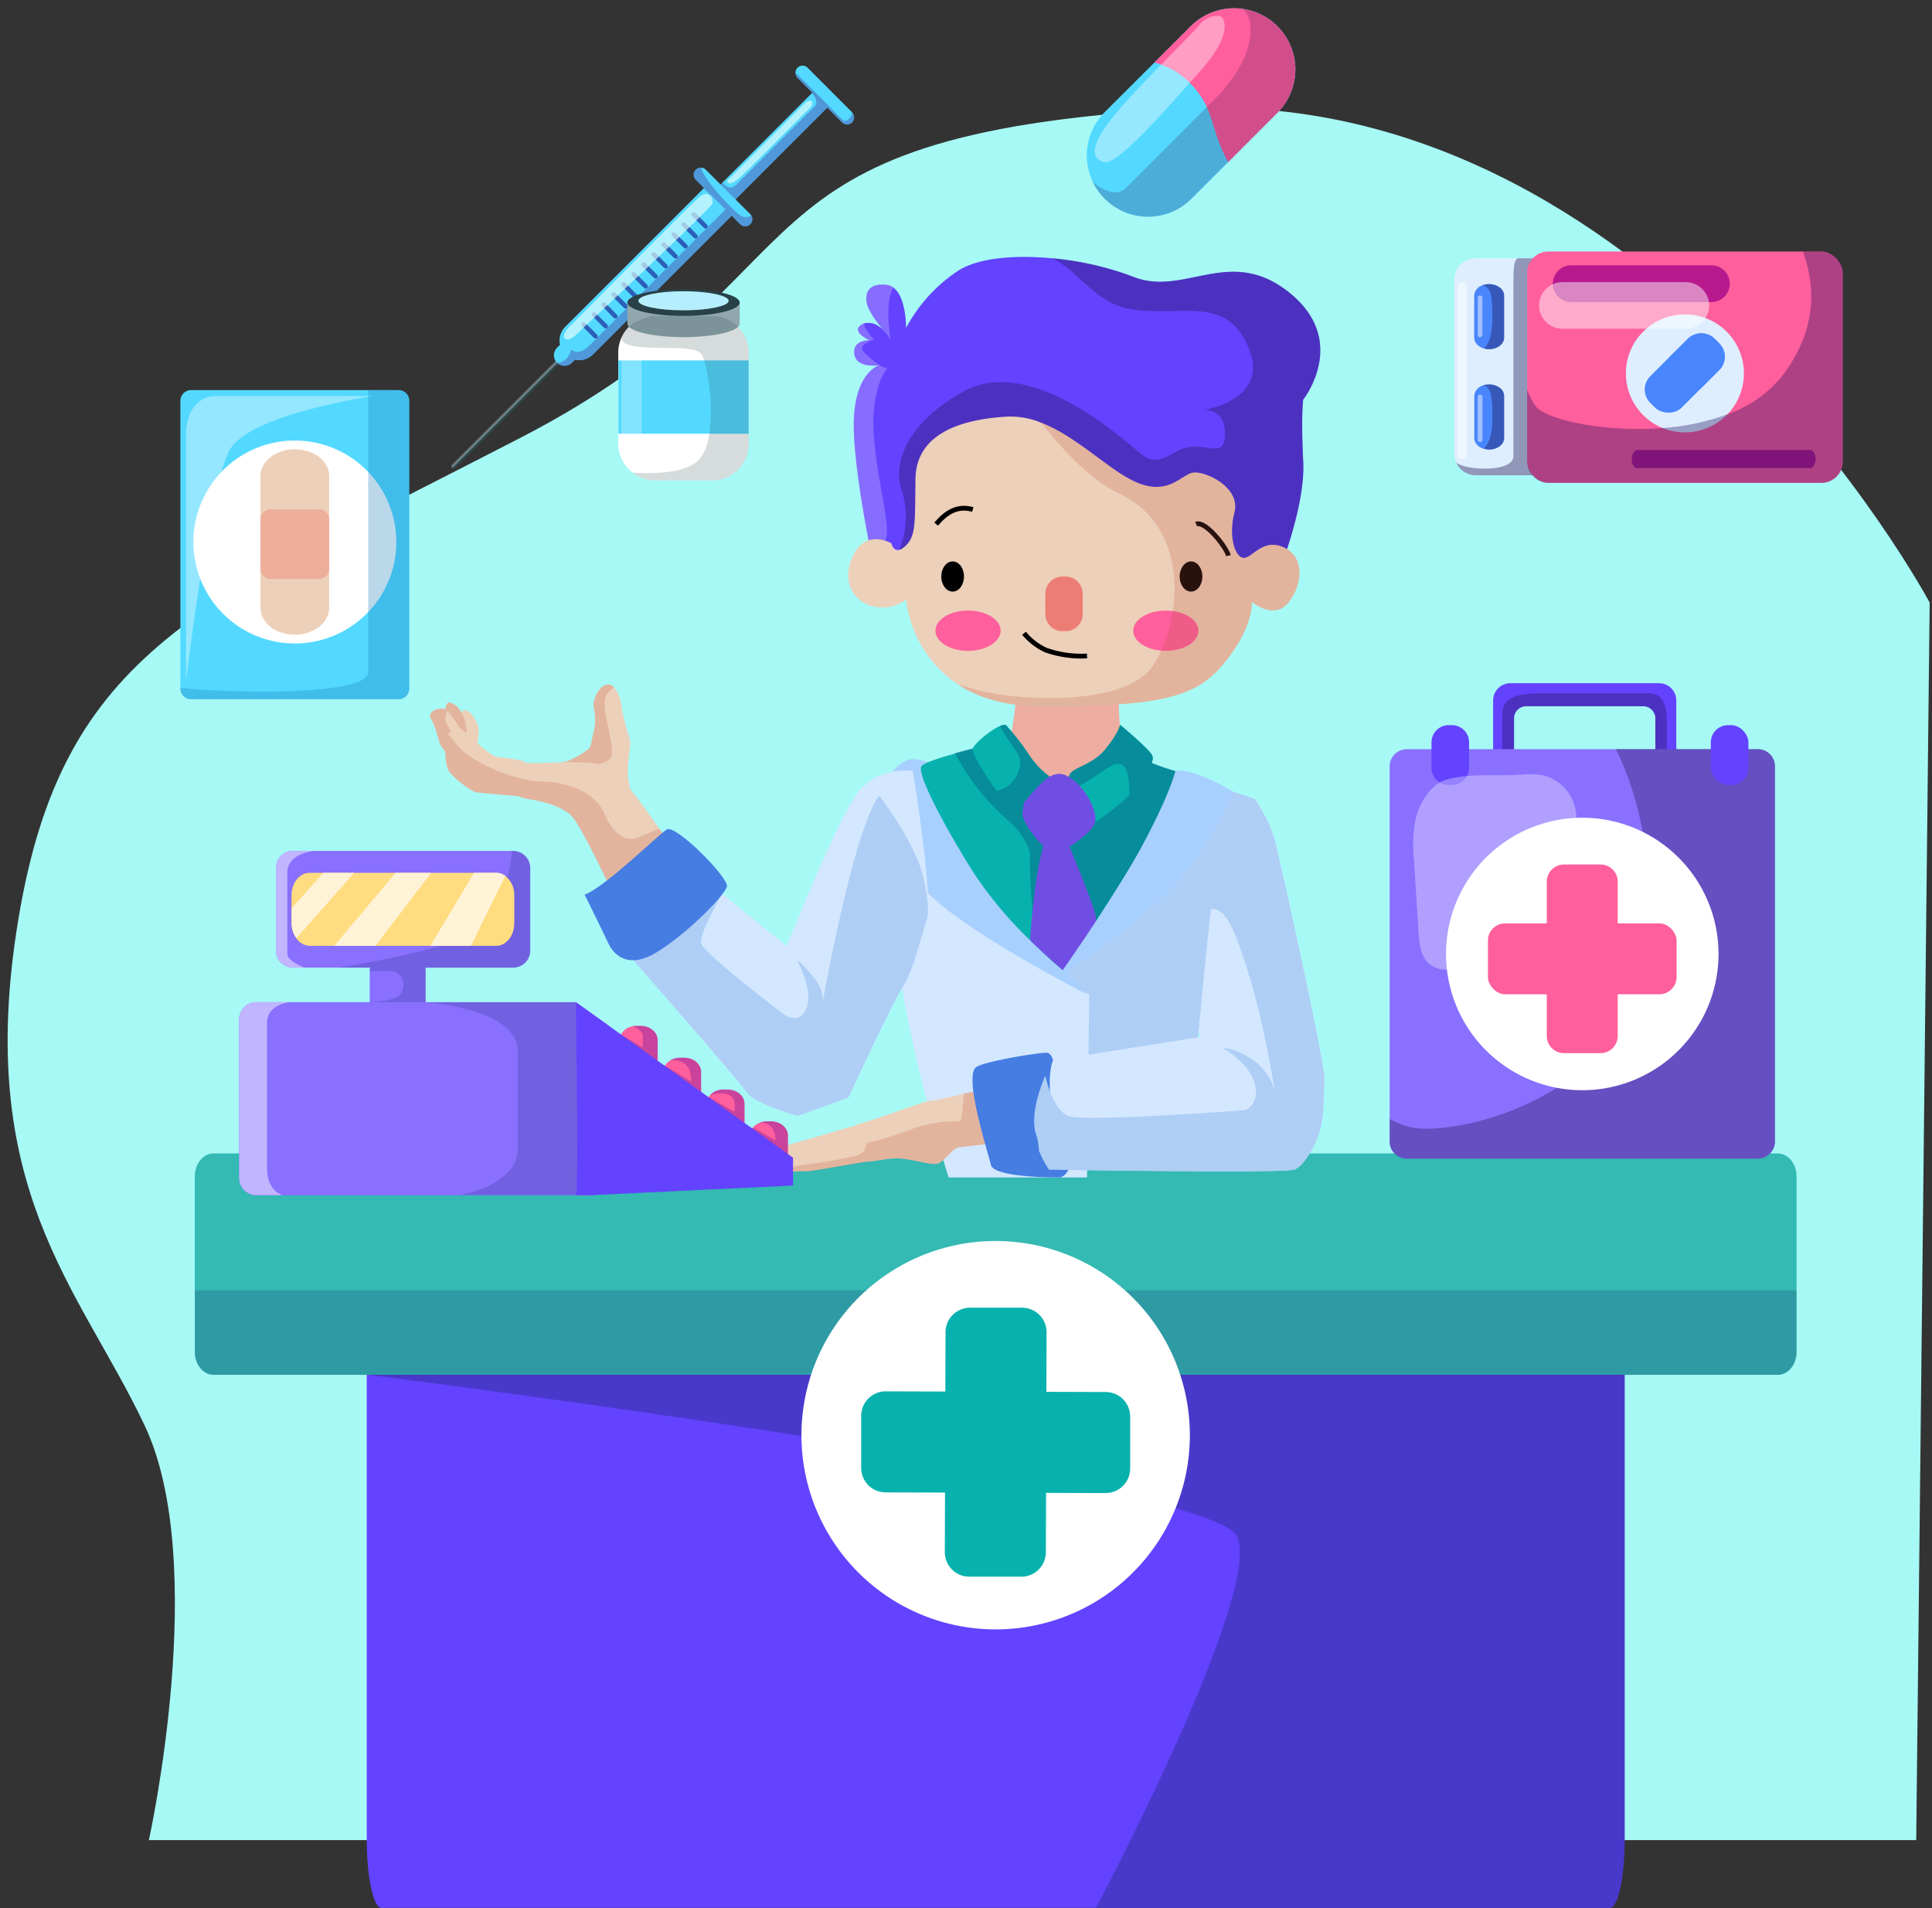 <svg id="Camada_1" data-name="Camada 1" xmlns="http://www.w3.org/2000/svg" viewBox="0 0 404 399"><rect x="0" y="0" width="404" height="399" fill="#333333" stroke="none"/><defs><style>.cls-1{fill:#a7f9f5;}.cls-2{fill:#6343ff;}.cls-3,.cls-5{fill:#18276b;}.cls-3,.cls-42{opacity:0.35;}.cls-4{fill:#34b9b3;}.cls-5{opacity:0.2;}.cls-11,.cls-37,.cls-43,.cls-47,.cls-49,.cls-6{fill:#fff;}.cls-7{fill:#07b2ae;}.cls-8{fill:#190b3d;opacity:0.32;}.cls-9{fill:#8970ff;}.cls-10{fill:#ff5f9c;}.cls-11{opacity:0.33;}.cls-12{fill:#d3e7ff;}.cls-13{fill:#aecef5;}.cls-14{fill:#a8d0ff;}.cls-15{fill:#056385;}.cls-15,.cls-43{opacity:0.47;}.cls-16{fill:#edada1;}.cls-17{fill:#714ee3;}.cls-18{fill:#edd0b9;}.cls-19{fill:#ba5443;}.cls-19,.cls-48{opacity:0.22;}.cls-20{fill:#457de3;}.cls-21{fill:#b7a8ff;}.cls-21,.cls-32{opacity:0.42;}.cls-22{fill:#ed7d74;}.cls-23{fill:none;stroke:#000;stroke-miterlimit:10;}.cls-24{fill:#353c94;opacity:0.28;}.cls-25{fill:#6a119e;opacity:0.36;}.cls-26{fill:#ffdc7f;}.cls-27{fill:#fff3d7;}.cls-28{fill:#c1b5ff;}.cls-29{fill:#6a7b80;}.cls-30,.cls-46{fill:#284047;}.cls-31{fill:#53d9ff;}.cls-32{fill:#4a42a8;}.cls-33{fill:#2c5fb8;}.cls-34{fill:#e3fffb;opacity:0.67;}.cls-35{fill:#edae9c;}.cls-36{fill:#1879ba;opacity:0.29;}.cls-37{opacity:0.38;}.cls-38{fill:#deeeff;}.cls-39{fill:#1c1452;opacity:0.4;}.cls-40{fill:#b81a8e;}.cls-41{fill:#4986fd;}.cls-42{fill:#180b57;}.cls-44{fill:#90a7ad;}.cls-45{fill:#b5efff;}.cls-46{opacity:0.19;}.cls-47{opacity:0.27;}.cls-48{fill:#34144d;}.cls-49{opacity:0.39;}</style></defs><title>Prancheta 1</title><path class="cls-1" d="M403.51,126S345.37,17.18,247.07,22.74,175.84,56.9,108.85,91.54s-95.63,44.23-105,100.63S16.51,269.1,30.23,298.05s.9,86.74.9,86.74H400.7Z"/><path class="cls-2" d="M339.73,274.76V384.62c0,7.92-1.38,14.35-3.08,14.35H79.77c-1.71,0-3.08-6.43-3.08-14.35V274.76c0-7.93,1.37-14.36,3.08-14.36H336.65C338.35,260.4,339.73,266.83,339.73,274.76Z"/><path class="cls-3" d="M339.73,275.25V384.62c0,7.92-1.38,14.35-3.08,14.35H229.16s35.11-66.14,29.5-77.74S77.18,287.52,77.18,287.52,284.78,277.5,339.73,275.25Z"/><path class="cls-4" d="M375.68,246v36.69c0,2.65-1.75,4.8-3.92,4.8H44.66c-2.17,0-3.92-2.15-3.92-4.8V246c0-2.66,1.75-4.8,3.92-4.8h327.1C373.93,241.23,375.68,243.37,375.68,246Z"/><path class="cls-5" d="M375.68,269.83v12.89c0,2.65-1.75,4.8-3.92,4.8H44.66c-2.17,0-3.92-2.15-3.92-4.8V269.83Z"/><path class="cls-6" d="M248.81,300.11a40.61,40.61,0,1,1-40.6-40.6A40.61,40.61,0,0,1,248.81,300.11Z"/><path class="cls-7" d="M218.7,324.6a5.13,5.13,0,0,1-5.14,5.11l-10.88,0a5.13,5.13,0,0,1-5.11-5.14l.15-46a5.13,5.13,0,0,1,5.14-5.11l10.88,0a5.13,5.13,0,0,1,5.11,5.14Z"/><path class="cls-7" d="M185.19,312.08a5.13,5.13,0,0,1-5.11-5.14l0-10.89a5.12,5.12,0,0,1,5.14-5.1l46,.14a5.13,5.13,0,0,1,5.11,5.14l0,10.88a5.13,5.13,0,0,1-5.14,5.11Z"/><path class="cls-2" d="M346.94,142.87H315.83a3.6,3.6,0,0,0-3.6,3.6V166.1a3.6,3.6,0,0,0,3.6,3.59h31.11a3.59,3.59,0,0,0,3.59-3.59V146.47A3.6,3.6,0,0,0,346.94,142.87Zm-.79,19.73a2.57,2.57,0,0,1-2.77,2.32h-24a2.57,2.57,0,0,1-2.78-2.32V150a2.57,2.57,0,0,1,2.78-2.31h24a2.57,2.57,0,0,1,2.77,2.31Z"/><path class="cls-8" d="M348.57,151.64v9.52l-2.42.21V150a2.57,2.57,0,0,0-2.77-2.31h-24a2.57,2.57,0,0,0-2.78,2.31v11.66a7.48,7.48,0,0,1-2.47-1.25v-10.7c0-3.37,1.81-4.75,8.55-4.75h21.89C348.11,144.92,348.57,148,348.57,151.64Z"/><path class="cls-9" d="M294.18,156.67h73.39a3.6,3.6,0,0,1,3.6,3.6v78.42a3.6,3.6,0,0,1-3.6,3.6H294.18a3.59,3.59,0,0,1-3.59-3.59V160.26A3.6,3.6,0,0,1,294.18,156.67Z"/><path class="cls-8" d="M371.16,160.26v78.42a3.6,3.6,0,0,1-3.6,3.6H294.18a3.6,3.6,0,0,1-3.6-3.6V234a20.33,20.33,0,0,0,4,1.61c8,2.3,42.07-4.59,48.34-31.48s-5.06-47.49-5.06-47.49h29.71A3.6,3.6,0,0,1,371.16,160.26Z"/><path class="cls-2" d="M302.94,151.64h.67a3.59,3.59,0,0,1,3.59,3.59v5.32a3.6,3.6,0,0,1-3.6,3.6h-.67a3.59,3.59,0,0,1-3.59-3.59v-5.32A3.6,3.6,0,0,1,302.94,151.64Z"/><rect class="cls-2" x="357.75" y="151.64" width="7.86" height="12.51" rx="3.6"/><path class="cls-6" d="M359.36,199.47A28.49,28.49,0,1,1,330.87,171,28.49,28.49,0,0,1,359.36,199.47Z"/><path class="cls-10" d="M327.05,180.78h7.64a3.59,3.59,0,0,1,3.59,3.59v32.26a3.6,3.6,0,0,1-3.6,3.6h-7.64a3.59,3.59,0,0,1-3.59-3.59V184.37A3.59,3.59,0,0,1,327.05,180.78Z"/><rect class="cls-10" x="311.14" y="193.09" width="39.45" height="14.83" rx="3.6"/><path class="cls-11" d="M304.77,162.53a11.15,11.15,0,0,0-3.41.94,8.62,8.62,0,0,0-3,2.72,14,14,0,0,0-2.26,4.72,27.86,27.86,0,0,0-.41,9q.45,7.38.92,14.74c.14,2.37.38,5,2,6.67a5.29,5.29,0,0,0,7.61-.33,10.82,10.82,0,0,0,1.62-3.61q1-3.27,2.3-6.48a17.53,17.53,0,0,1,2.05-4c2.16-3,5.73-4.46,9-6.06s6.73-3.69,8-7.13a9.09,9.09,0,0,0-3.2-10c-3-2.29-5.84-1.83-9.3-1.64C312.69,162.2,308.79,161.9,304.77,162.53Z"/><path class="cls-12" d="M276.93,225.39c-.13,2.23.25,9.05-1.62,13,0,0,0,0,0,0a5.44,5.44,0,0,1-1.74,2.17c-3.83,2.61-15.77-2.6-15.77-2.6L256,232.43l-5-15.58-.37-1.15s-5.06-3.95-4.91-7.77c.08-2,1.51-9.12,3.26-16.15,1.55-6.16,3.34-12.3,4.7-14.94,2.91-5.67,8.73-9.8,8.73-9.8a30.66,30.66,0,0,1,4,8C267.59,179.14,277.08,222.63,276.93,225.39Z"/><path class="cls-13" d="M253.8,165.52a11.1,11.1,0,0,1,4,0l4.59,1.52s-8,14.55-9.19,23.58S248,243.92,248,244.38s-25.11,0-25.11,0V202.45s11-12,18.14-21.78A118.87,118.87,0,0,1,253.8,165.52Z"/><path class="cls-12" d="M227.77,207.93l-.46,38.29H198.36S187.18,211,186.88,189.86s0-22.82,0-22.82,22.2,27.41,27.26,31.7a80.43,80.43,0,0,0,8.14,5.84C225.33,206.53,227.77,207.93,227.77,207.93Z"/><path class="cls-14" d="M196.83,160.88a12.35,12.35,0,0,0-5.36-2.11c-3.52-.62-7.5,5.84-7.66,6.75s1.7,10.86,8.74,19.59,34.76,22.82,34.76,22.82-15.69-16.59-23.93-28.41S196.83,160.88,196.83,160.88Z"/><path class="cls-7" d="M248,161.83s-2.14,3.21-7,11.79c-2.58,4.57-7.68,12.64-11.87,19.16-3.67,5.71-6.66,10.26-6.66,10.26s-1.83-1.49-4.47-3.94c-.81-.75-1.68-1.57-2.61-2.48a83.65,83.65,0,0,1-12-14.42c-6.77-10.87-11.75-20.68-10.68-22,.53-.7,3.85-1.76,7-2.62s5.89-1.52,5.89-1.52,29.56.92,33.39,2.76A53.63,53.63,0,0,0,248,161.83Z"/><path class="cls-15" d="M248,161.83s-2.14,3.21-7,11.79c-2.58,4.57-7.68,12.64-11.87,19.16-3.67,5.71-6.66,10.26-6.66,10.26s-1.83-1.49-4.47-3.94a43.28,43.28,0,0,1-2.09-8.77,107.5,107.5,0,0,1-.52-12,13.64,13.64,0,0,0-3.34-5.59c-2.44-2.34-7.3-5.93-12.39-15.26,3-.84,5.89-1.52,5.89-1.52s29.56.92,33.39,2.76A53.63,53.63,0,0,0,248,161.83Z"/><path class="cls-16" d="M233.89,144.37c0,5.67.62,11.48.62,11.48s-4.9,10.11-12,9.65-11.26-10.56-11.26-10.56,1.22-7.2,1.38-10.57S233.89,144.37,233.89,144.37Z"/><path class="cls-7" d="M220.72,163.21A46.2,46.2,0,0,1,216,167.8c-1.37.92-2.29,3.37-4,2a32.27,32.27,0,0,1-3.57-4.39c-2.57-3.57-5.39-8.07-5-8.93.48-1.1,3.62-3.78,5.64-4.64a2.34,2.34,0,0,1,1.25-.26,54,54,0,0,1,5.05,6.53A17.65,17.65,0,0,0,220.72,163.21Z"/><path class="cls-15" d="M220.72,163.21A46.2,46.2,0,0,1,216,167.8c-1.37.92-2.29,3.37-4,2a32.27,32.27,0,0,1-3.57-4.39,6.06,6.06,0,0,0,4.3-3.57c1.81-4-.82-4.7-3.66-10a2.34,2.34,0,0,1,1.25-.26,54,54,0,0,1,5.05,6.53A17.65,17.65,0,0,0,220.72,163.21Z"/><path class="cls-7" d="M239,163.06a14.07,14.07,0,0,1-2.83,3.27,78.61,78.61,0,0,1-7.12,5.61,39.1,39.1,0,0,1-3.22-3.37,11.15,11.15,0,0,1-1.82-3.26h0a7,7,0,0,1-.47-2.87c.2-2,4.59-2.14,7.5-5.66s3.18-5.23,3.18-5.23,6.48,5.38,6.78,6.55S240.48,160,239,163.06Z"/><path class="cls-15" d="M239,163.06a14.07,14.07,0,0,1-2.83,3.27c0-2.12-.16-5.77-1.61-6.42-2.08-.91-4,2-10.55,5.41h0a7,7,0,0,1-.47-2.87c.2-2,4.59-2.14,7.5-5.66s3.18-5.23,3.18-5.23,6.48,5.38,6.78,6.55S240.48,160,239,163.06Z"/><path class="cls-17" d="M229.14,192.78c-3.67,5.71-6.66,10.26-6.66,10.26s-3.12-2.53-7.08-6.42c.21-3.21,1.34-18.67,3.94-22.24,2.92-4,3.53.78,3.53.78s5.53,13.16,6.21,16.23A5,5,0,0,1,229.14,192.78Z"/><path class="cls-17" d="M214.14,167.8c3.58-4.14,5.94-7.38,9.34-5.36s6.13,7.2,5.51,9.5-6.43,6.12-8.27,6.43-7.26-6.38-6.92-8.47Z"/><path class="cls-14" d="M245.79,161.24c3.73-.79,12,4.28,12,4.28s-5.06,13.62-15.63,23.11A139.44,139.44,0,0,1,221.43,204s11.7-16.47,17.52-27.34S245.79,161.24,245.79,161.24Z"/><path class="cls-12" d="M275.31,238.35s0,0,0,0c-.41,1-2.5,5.39-4.65,6.21s-51.31,0-51.31,0a22,22,0,0,1-2.1-4,34.33,34.33,0,0,1-1.84-6.14,29.76,29.76,0,0,1,0-11.94L251,216.85l6-.95a8.6,8.6,0,0,1,5.36-.93,7,7,0,0,1,1.86.89,48.47,48.47,0,0,1,6.41,5.39S275.64,237.15,275.31,238.35Z"/><path class="cls-18" d="M178.14,238.22c0,.79-.14,1.5-.48,1.72a.12.12,0,0,1-.06.05,4.73,4.73,0,0,1-.66.22c-.44.13-1.08.29-1.84.49H175c-2.39.6-6,1.42-9.1,2-1.4.27-2.69.49-3.71.63a4.77,4.77,0,0,1-2.18,0h0a4.21,4.21,0,0,1-.58-.66c-.54-.8-.57-1.83,2.21-2.45,3.65-.82,16.33-4.62,16.33-4.62h0c0,.08.09.64.14,1.33C178.14,237.37,178.15,237.8,178.14,238.22Z"/><path class="cls-18" d="M209,238.93s-7.36.85-8.54,1-3.08,3.11-4.49,3.42-4.39-.78-7.53-1.07c-2.34-.21-5,.52-6.8.62h0a3.46,3.46,0,0,1-1.55-.18,7,7,0,0,1-1.51-.94,11.89,11.89,0,0,1-1.62-1.54l0-.05a4,4,0,0,1-.85-1.38.72.72,0,0,1,0-.24,3.11,3.11,0,0,1,.25-1,3.92,3.92,0,0,1,1.7-1.85,7.88,7.88,0,0,1,2-.81c3.26-.9,13.82-4.8,14.15-4.67s4-.75,7.41-1.51l3.2-.7,2.15-.48s1.23,1.86,2.16,3.52a9.45,9.45,0,0,1,1,2.18C210.23,234.46,209,238.93,209,238.93Z"/><path class="cls-18" d="M181.64,242.86h0c-1.48.16-12.4,2.18-13,2.08s-5.79.44-6.24-.68h0a2.11,2.11,0,0,1-.16-.91,1,1,0,0,1,.14-.54c.27-.55,1-1,2.39-1.07,1.81-.12,7.81-2,11.32-3,.89-.25,1.62-.45,2.09-.56a2.18,2.18,0,0,1,.52-.08,16.11,16.11,0,0,1,2.49.37,3.21,3.21,0,0,1,.83.29h0c.23.12.39.25.43.41C182.65,240.06,183.11,242.67,181.64,242.86Z"/><path class="cls-19" d="M209,238.93s-7.36.85-8.54,1-3.08,3.11-4.49,3.42-4.39-.78-7.53-1.07c-2.34-.21-5,.52-6.8.62h0c-1.48.16-12.4,2.18-13,2.08s-5.79.44-6.24-.68h0c-1.27.06-2.25-.1-2.34-.88h0a4.21,4.21,0,0,1-.58-.66l.66,0c.71,0,1.46.06,2.25.06,1.14,0,2.35,0,3.57-.09a25.24,25.24,0,0,0,6.53-1.15c.87-.31,1.72-.59,2.57-.86h.09l1.8-.54.76-.22,3.49-.93.83-.21h0a72.08,72.08,0,0,0,8.24-2.56,26.51,26.51,0,0,1,10.4-1.76c.4-.08.57-1.81.88-5.82l3.2-.7a50.34,50.34,0,0,1,4.31,3,9.45,9.45,0,0,1,1,2.18C210.23,234.46,209,238.93,209,238.93Z"/><path class="cls-18" d="M181.15,238.51c0,.17,0,.34,0,.5a2.82,2.82,0,0,1-.86,2.05,5.27,5.27,0,0,1-1.73.69c-4.06,1.11-13.39,2.22-15,2.41-.42,0-.82.08-1.19.1-1.27.06-2.25-.1-2.34-.88a.71.71,0,0,1,0-.29,1.14,1.14,0,0,1,.07-.34c.29-1,1.42-1.13,5.43-2.24l10.75-3c.66-.18,1.28-.35,1.84-.52l2.69-.74A9.43,9.43,0,0,1,181.15,238.51Z"/><path class="cls-20" d="M204,223.25c-2.38,2.38,2.62,17.76,3.22,20.36s12.9,2.61,14.18,2.61,2-1.57,2-1.57a43.32,43.32,0,0,1-2.74-8.69c-2.29-10.72-.45-14.25-.45-14.25s-.31-1.22-1.08-1.53S205.26,222,204,223.25Z"/><path class="cls-18" d="M99.29,156.69A7.91,7.91,0,0,0,100,152c-.56-2.24-2.71-4.45-3.51-3.07s-.7,3.8-1.15,5.15-.11,3.32,1.12,4S99.29,156.69,99.29,156.69Z"/><path class="cls-18" d="M108.46,166.5s-7.71-.65-8.84-.82-5.05-3.16-5.84-4.59-.78-5.39-.73-8.15-.39-6.47,1.18-6,2.71,2.39,3.15,4.49.22,6,.62,6.69,3.42,1.68,4.94,2.69,4.38,1.75,5,2.36S108.46,166.5,108.46,166.5Z"/><path class="cls-19" d="M108.46,166.5s-7.71-.65-8.84-.82-5.05-3.16-5.84-4.59-.78-5.39-.73-8.15-.39-6.47,1.18-6,2.71,2.39,3.15,4.49.22,6,.62,6.69,3.42,1.68,4.94,2.69,4.38,1.75,5,2.36S108.46,166.5,108.46,166.5Z"/><path class="cls-18" d="M110.64,164.28a2.45,2.45,0,0,1-1.85,1.23,8.18,8.18,0,0,1-2,.16s-7.85-3-9.48-4.09-4.33-4.66-4.95-5.39-1.17-4.21-2.24-5.9,2.39-2.7,3.36-1.74c0,0,.1.1.14.16a30.32,30.32,0,0,1,2.51,3.54A31.4,31.4,0,0,1,99.51,155a16.77,16.77,0,0,0,3.82,3.1c1,.39,5.85.58,6.52,1.38A5.91,5.91,0,0,1,110.64,164.28Z"/><path class="cls-19" d="M108.79,165.51a8.18,8.18,0,0,1-2,.16s-7.85-3-9.48-4.09-4.33-4.66-4.95-5.39-1.17-4.21-2.24-5.9,2.39-2.7,3.36-1.74c0,0,.1.1.14.16a2.63,2.63,0,0,0-.14,2.84c1,1.49,2.81,6.06,6.62,7.8s7.88,3.8,7.88,3.8S109.07,164.5,108.79,165.51Z"/><path class="cls-18" d="M131.42,163.15c.56,2.69.47,4.24-1.89,3.54-1.71-.51-7.38-4.13-10.37-6.08-1.14-.73-1.89-1.23-1.89-1.23,1.61.18,5.43-2.36,5.9-2.84s.71-2.73,1-3.6a11.08,11.08,0,0,0,0-4.84c-.38-1.74,1.12-4.76,2.78-4.95a1.71,1.71,0,0,1,1.44.57,7.43,7.43,0,0,1,1.58,4.06,51.79,51.79,0,0,0,1.73,6.83C132.08,155.84,130.85,160.46,131.42,163.15Z"/><path class="cls-19" d="M127.07,151.55c1.35,6.38,1.53,7.29-1.77,8.21a20.35,20.35,0,0,1-6.14.85c-1.14-.73-1.89-1.23-1.89-1.23,1.61.18,5.43-2.36,5.9-2.84s.71-2.73,1-3.6a11.08,11.08,0,0,0,0-4.84c-.38-1.74,1.12-4.76,2.78-4.95a1.71,1.71,0,0,1,1.44.57C126.38,145.24,125.91,146.09,127.07,151.55Z"/><path class="cls-18" d="M139.7,175.77A22.28,22.28,0,0,1,134,182.6c-3.67,2.84-6.43,3-6.43,3s-5.67-12.1-7.81-14.7-8.12-3.68-9.5-3.83a10.64,10.64,0,0,1-5.2-2.69c-.93-1.15-7.2-3.26-7.2-3.26s-2.15-1.1-4-5.08c-.56-1.2-.53-2-.17-2.48.81-1.11,3.33-.53,4.3.67,1.38,1.7,3.53,4,4.75,4.53s6.74.81,9.8.81,12.87-.92,15.62,1.33c2,1.62,7,8.5,9.67,12.32C139,174.72,139.7,175.77,139.7,175.77Z"/><path class="cls-19" d="M139.7,175.77A22.28,22.28,0,0,1,134,182.6c-3.67,2.84-6.43,3-6.43,3s-5.67-12.1-7.81-14.7-8.12-3.68-9.5-3.83a10.64,10.64,0,0,1-5.2-2.69c-.93-1.15-7.2-3.26-7.2-3.26s-2.15-1.1-4-5.08c-.56-1.2-.53-2-.17-2.48.5.46,1.09,1.3,2.09,2.48,2.75,3.29,11.62,7.27,17.9,7.43s11.17,2.93,12.7,6.66,4.28,6.18,7.12,5l4.33-1.87C139,174.72,139.7,175.77,139.7,175.77Z"/><path class="cls-12" d="M194.07,190.41a7.91,7.91,0,0,1-.3,2.05c-1.55,4.52-2.6,10.11-5.13,14.17s-11.24,22.89-11.24,22.89l-10.59,3.83s-9-2.45-10.71-5S131.74,200,131.74,200s2.58-4.8,5.38-9h0c.4-.59.8-1.17,1.21-1.73a17.29,17.29,0,0,1,8.27-5.92l4.44,3.59,13.48,10.9s10.87-27.41,15.16-32.5,11.18-4.16,11.18-4.16S194.45,182.71,194.07,190.41Z"/><path class="cls-13" d="M194.07,190.41a7.91,7.91,0,0,1-.3,2.05c-1.55,4.52-2.6,10.11-5.13,14.17s-11.24,22.89-11.24,22.89l-10.59,3.83s-9-2.45-10.71-5S131.74,200,131.74,200s2.58-4.8,5.38-9h0c4.71-2.1,13.92-4.06,13.92-4.06s-4.87,8.18-4.43,10.3,17.46,15,17.46,15,3.06,2.15,4.57-1.37-1.78-9.74-1.95-10.06c.12.06,1.35.77,3.89,4.15a7.33,7.33,0,0,1,1.51,4.33c1.65-9,6.89-36,11.72-42.95,0,0,6.42,8.27,8.74,15.31A32.91,32.91,0,0,1,194.07,190.41Z"/><path class="cls-20" d="M122.25,187.09c4-1.38,15.31-12.39,17.15-13.62S152.49,183.6,152,185.42s-8.1,9.64-14.54,13.63-9.35.18-10.27-1.83S122.25,187.09,122.25,187.09Z"/><path class="cls-2" d="M272.52,83.57s-.49,3.22,0,13-5.67,24.51-5.67,24.51-6.9.31-10.72,2.14-40.37-1.84-58.29-3.21l-2.05-.16q-1.71-.12-3.15-.27s0,0,0,0c-1.67-.16-3.08-.35-4.27-.54h0c-8.42-1.38-6.18-3.32-6.18-3.32s-.08-.36-.21-1c-.85-4.21-4-20.54-3.35-28.24.72-8.89,5.25-10.11,5.25-10.11s-4.75.76-5.22-2.3,3.22-2.9,3.22-2.9S178,69.48,180,68a2.35,2.35,0,0,1,.69-.38,3.74,3.74,0,0,1,3,.57h0a7.13,7.13,0,0,1,1,.69,17.87,17.87,0,0,1-3.2-4.72c-.76-2.15-.45-5.05,3.83-4.59a3,3,0,0,1,1.54.61c2.71,2.06,2.6,8.42,2.6,8.42a32.86,32.86,0,0,1,10.57-11.77c4.23-2.92,12-3.57,19.94-2.82a64.15,64.15,0,0,1,17,3.87c10.71,4.28,20.21-6.74,32.71,3.37S272.52,83.57,272.52,83.57Z"/><path class="cls-21" d="M180.67,73.63c1.44,1.5,4,3.47,4.89,3.34-.88,1-3.6,5.52-2.78,14.78,1,11.56,4.23,19.94,1.78,22a4.36,4.36,0,0,1-2.64,1c-.85-4.21-4-20.54-3.35-28.24.72-8.89,5.25-10.11,5.25-10.11s-4.75.76-5.22-2.3,3.22-2.9,3.22-2.9S178,69.48,180,68a2.35,2.35,0,0,1,.69-.38c-.13,1.05,2.1,3.43,2.1,3.43S179.07,72,180.67,73.63Z"/><path class="cls-8" d="M272.52,83.57s-.49,3.22,0,13-5.67,24.51-5.67,24.51-6.9.31-10.72,2.14-40.37-1.84-58.29-3.21a33.06,33.06,0,0,0-5.2-.43s0,0,0,0h0c-2,.24-3.41,0-4.23-.54h0c-1-.75-1.16-2.12-.41-4a18.07,18.07,0,0,0,.5-12.7c-1.68-4.83.46-13.69,13.18-20.58s29.81,7.35,34,10.72,4.85,5.19,10.21,2,10.09,2.29,10.25-3.52-4.59-5.2-4.59-5.2,14.22-2,9.48-13.16-14.22-6.12-24.84-8C228.73,63.16,226,57,220,54a64.15,64.15,0,0,1,17,3.87c10.71,4.28,20.21-6.74,32.71,3.37S272.52,83.57,272.52,83.57Z"/><path class="cls-21" d="M186.25,71a16.07,16.07,0,0,0-2.54-2.85,7.13,7.13,0,0,1,1,.69,17.87,17.87,0,0,1-3.2-4.72c-.76-2.15-.45-5.05,3.83-4.59a3,3,0,0,1,1.54.61C184.83,62.89,186.25,71,186.25,71Z"/><path class="cls-21" d="M185.79,76.83a.31.31,0,0,1-.23.14C185.78,76.72,185.88,76.68,185.79,76.83Z"/><path class="cls-18" d="M269.42,126c-3.06,3.83-7.65-.15-7.65-.15s.46,4.9-5.21,12.1-11.33,9.8-38.44,9.8c-7.85,0-13.57-1.87-17.71-4.55a24.85,24.85,0,0,1-10.93-17.81,8.33,8.33,0,0,1-8,1.07c-4.28-1.83-5.35-6.74-2.59-11.18s7.5-1.68,7.5-1.68.61,2.75,2.91.61,2-4.9,2.14-14.09,9-12.41,19.15-13a16.76,16.76,0,0,1,7.07,1.25C225,91.18,231.6,98,237,100.57c7,3.37,9.8-1.07,12.25-1.69s10.26,2.92,8.88,8.27.31,9.81,2.15,9.5,4-4.14,8.27-2.14S272.49,122.16,269.42,126Z"/><path d="M201.58,120.56c0,1.74-1.06,3.15-2.37,3.15s-2.38-1.41-2.38-3.15,1.06-3.16,2.38-3.16S201.58,118.81,201.58,120.56Z"/><path d="M251.43,120.56c0,1.74-1.06,3.15-2.37,3.15s-2.38-1.41-2.38-3.15,1.07-3.16,2.38-3.16S251.43,118.81,251.43,120.56Z"/><path class="cls-22" d="M222.18,120.56h.62a3.6,3.6,0,0,1,3.6,3.6v4.22A3.59,3.59,0,0,1,222.8,132h-.62a3.59,3.59,0,0,1-3.59-3.59v-4.22A3.6,3.6,0,0,1,222.18,120.56Z"/><path class="cls-10" d="M209.24,131.89c0,2.32-3.05,4.21-6.82,4.21s-6.81-1.89-6.81-4.21,3-4.21,6.81-4.21S209.24,129.56,209.24,131.89Z"/><path class="cls-10" d="M250.6,131.89c0,2.32-3,4.21-6.81,4.21s-6.82-1.89-6.82-4.21,3.05-4.21,6.82-4.21S250.6,129.56,250.6,131.89Z"/><path class="cls-23" d="M214.14,132.42a12.81,12.81,0,0,0,4.58,3.53,22.31,22.31,0,0,0,8.59,1.22"/><path class="cls-23" d="M195.76,109.6c2-2.34,4.32-4,7.66-3.06"/><path class="cls-23" d="M250.13,109.6c1.9-.8,6.32,4.82,6.74,6.59"/><path class="cls-19" d="M269.42,126c-3.06,3.83-7.65-.15-7.65-.15s.46,4.9-5.21,12.1-11.33,9.8-38.44,9.8c-7.85,0-13.57-1.87-17.71-4.55q1.28.27,3,.81c7.49,2.45,31.68,4.13,37.63-4.74s8.4-29-7.35-36.23c-6.08-2.79-12.6-10.38-16-14.69C225,91.18,231.6,98,237,100.57c7,3.37,9.8-1.07,12.25-1.69s10.26,2.92,8.88,8.27.31,9.81,2.15,9.5,4-4.14,8.27-2.14S272.49,122.16,269.42,126Z"/><path class="cls-13" d="M276.93,225.39c-.13,2.23.25,9.05-1.62,13,0,0,0,0,0,0-.41,1-2.5,5.39-4.65,6.21s-51.31,0-51.31,0a22,22,0,0,1-2.1-4,12.19,12.19,0,0,0-.54-3.23c-1.69-4.75,1.88-12.4,1.88-12.4s1.44,7.16,4.88,8.42c2.67,1,23.42-.3,32.55-.92,2.63-.18,4.29-.31,4.29-.31s3.21-1.07,2.08-5.51-6.67-7.49-6.67-7.49,2.6-.16,6.67,2.76a11.59,11.59,0,0,1,4.33,7c-.35-2.12-1.22-7.2-2.47-13a145.77,145.77,0,0,0-3.78-14.33c-3.53-10.56-5.1-14-11.51-9.75,1.55-6.16,3.34-12.3,4.7-14.94,2.91-5.67,8.73-9.8,8.73-9.8a30.66,30.66,0,0,1,4,8C267.59,179.14,277.08,222.63,276.93,225.39Z"/><path class="cls-9" d="M89,203v8.24a3.59,3.59,0,0,1-3.59,3.6H80.9a3.62,3.62,0,0,1-3.53-2.92,3.82,3.82,0,0,1-.06-.68V203a3.39,3.39,0,0,1,.12-.91,3.61,3.61,0,0,1,3-2.66,3.25,3.25,0,0,1,.44,0h4.5A3.6,3.6,0,0,1,89,203Z"/><path class="cls-24" d="M89,203v8.24a3.62,3.62,0,0,1-.55,1.92c-2.21.26-6.23-.94-9.2-.94a4.83,4.83,0,0,1-1.87-.3,3.82,3.82,0,0,1-.06-.68v-1.69c1.52-.05,5.4-.32,6.41-1.63,1.26-1.64.69-4.89-2.29-4.89H77.31v0a3.39,3.39,0,0,1,.12-.91,13,13,0,0,1,3-2.66,3.25,3.25,0,0,1,.44,0h4.5A3.6,3.6,0,0,1,89,203Z"/><path class="cls-9" d="M127.07,214.34v32a3.58,3.58,0,0,1-1.58,3,3.68,3.68,0,0,1-2,.62H53.61a3.6,3.6,0,0,1-3.6-3.6V213.17a3.6,3.6,0,0,1,3.6-3.6H120.4Z"/><path class="cls-24" d="M127.07,214.34v28.74a55.23,55.23,0,0,1-1.58,6.22,3.66,3.66,0,0,1-1.68.6H96.11c6.69-1.23,12.16-4.7,12.16-9.66V219.91c0-9.31-19.73-10.34-19.73-10.34H120.4Z"/><path class="cls-10" d="M164.76,237.46v4c0,1.65-1.61,3-3.59,3h-.75c-2,0-3.59-1.33-3.59-3v-4a2.64,2.64,0,0,1,.62-1.68,3.42,3.42,0,0,1,1.15-.89,4.16,4.16,0,0,1,1.82-.41h.75C163.15,234.48,164.76,235.81,164.76,237.46Z"/><path class="cls-25" d="M164.76,237.46v4c0,1.65-1.61,3-3.59,3h-.75c-2,0-3.59-1.33-3.59-3v-4a2.64,2.64,0,0,1,.62-1.68l4.74,2.7a5.29,5.29,0,0,0-.34-1.82,2.66,2.66,0,0,0-3.25-1.77,4.16,4.16,0,0,1,1.82-.41h.75C163.15,234.48,164.76,235.81,164.76,237.46Z"/><path class="cls-10" d="M155.68,230.81v4c0,1.64-1.61,3-3.59,3h-.76c-2,0-3.59-1.34-3.59-3v-4a2.59,2.59,0,0,1,.42-1.41,2.24,2.24,0,0,1,.27-.34h0a3.8,3.8,0,0,1,2.89-1.22h.76C154.07,227.83,155.68,229.15,155.68,230.81Z"/><path class="cls-25" d="M148.43,229.05h0Z"/><path class="cls-25" d="M155.68,230.81v4c0,1.64-1.61,3-3.59,3h-.76c-2,0-3.59-1.34-3.59-3v-4a2.59,2.59,0,0,1,.42-1.41l5.4,3.09s.61-2.52-.95-3.43-4-.08-4.17,0a3.8,3.8,0,0,1,2.89-1.22h.76C154.07,227.83,155.68,229.15,155.68,230.81Z"/><path class="cls-10" d="M146.61,224.15v4c0,1.64-1.62,3-3.6,3h-.75c-2,0-3.6-1.34-3.6-3v-4a2.57,2.57,0,0,1,.36-1.3,3.19,3.19,0,0,1,1-1,4.1,4.1,0,0,1,2.22-.64H143C145,221.16,146.61,222.5,146.61,224.15Z"/><path class="cls-25" d="M146.61,224.15v4c0,1.64-1.62,3-3.6,3h-.75c-2,0-3.6-1.34-3.6-3v-4a2.57,2.57,0,0,1,.36-1.3l5.52,3.31a7.6,7.6,0,0,0-.44-2.65A3.73,3.73,0,0,0,140,221.8a4.1,4.1,0,0,1,2.22-.64H143C145,221.16,146.61,222.5,146.61,224.15Z"/><path class="cls-10" d="M137.52,217.5v4c0,1.65-1.61,3-3.6,3h-.74c-2,0-3.6-1.34-3.6-3v-4a2.4,2.4,0,0,1,.11-.71l.15-.38,0-.06a3.49,3.49,0,0,1,2.4-1.74,4.63,4.63,0,0,1,.92-.1h.74C135.91,214.51,137.52,215.85,137.52,217.5Z"/><path class="cls-25" d="M137.52,217.5v4c0,1.65-1.61,3-3.6,3h-.74c-2,0-3.6-1.34-3.6-3v-4a2.4,2.4,0,0,1,.11-.71l.15-.38,0-.06,4.57,2.69v-2.39c0-1.28-2-2-2.17-2a4.63,4.63,0,0,1,.92-.1h.74C135.91,214.51,137.52,215.85,137.52,217.5Z"/><path class="cls-2" d="M165.83,242.09v5.83s-31.45,1.46-42,2h-3.32c.46-4-.09-40.35-.09-40.35l6.67,4.77Z"/><path class="cls-9" d="M61.29,177.94h46a3.59,3.59,0,0,1,3.59,3.59v17.23a3.59,3.59,0,0,1-3.59,3.59h-46a3.6,3.6,0,0,1-3.6-3.6V181.54A3.6,3.6,0,0,1,61.29,177.94Z"/><path class="cls-24" d="M110.87,181.54v17.23a3.6,3.6,0,0,1-3.6,3.59H70.91c5.93-1,16.22-2.91,23-5.14,8.51-2.78,13-12.69,13.09-19.28h.25A3.6,3.6,0,0,1,110.87,181.54Z"/><path class="cls-26" d="M107.54,187.23v5.85c0,2.6-1.69,4.71-3.79,4.71H64.8a3.51,3.51,0,0,1-2.84-1.6,5.38,5.38,0,0,1-1-3.11v-5.85c0-2.6,1.7-4.71,3.79-4.71h39a3.22,3.22,0,0,1,1.92.65A5,5,0,0,1,107.54,187.23Z"/><path class="cls-27" d="M74.05,182.52,62,196.19a5.38,5.38,0,0,1-1-3.11v-3.17l6.61-7.39Z"/><polygon class="cls-27" points="90.17 182.52 78.52 197.79 69.89 197.79 82.73 182.52 90.17 182.52"/><path class="cls-27" d="M105.67,183.17l-7.19,14.62H90l9.13-15.27h4.66A3.22,3.22,0,0,1,105.67,183.17Z"/><path class="cls-28" d="M59.16,249.92H53.61a3.6,3.6,0,0,1-3.6-3.6V213.17a3.6,3.6,0,0,1,3.6-3.6h6.93s-4.7.49-4.7,4.27v30.43C55.84,249.23,59.16,249.92,59.16,249.92Z"/><path class="cls-28" d="M63.76,202.36H61.28a3.59,3.59,0,0,1-3.59-3.59V181.54a3.6,3.6,0,0,1,3.59-3.6h4.65s-5.85.33-5.85,4.58v16.89C60.08,201.1,63.76,202.36,63.76,202.36Z"/><path class="cls-29" d="M117.58,75.26a.48.48,0,0,1-.14.34l-.11.11L95.21,97.84a.49.49,0,0,1-.6.06l-.07-.06a.44.44,0,0,1-.14-.34.45.45,0,0,1,.14-.33l22.23-22.24a.48.48,0,0,1,.67,0A.47.47,0,0,1,117.58,75.26Z"/><path class="cls-30" d="M117.33,75.71,95.21,97.84a.49.49,0,0,1-.6.06l22-22A2.68,2.68,0,0,1,117.33,75.71Z"/><path class="cls-31" d="M173,22.51,152.69,42.82l-2.31,2.31L147.24,42l2.22-2.22,1.59-1.58h0l18.78-18.78,0,0Z"/><path class="cls-32" d="M173,22.51,152.69,42.82a2.85,2.85,0,0,1-.72-.4,9.53,9.53,0,0,1-2.51-2.64l1.59-1.58c1.22,1.22,2,1.34,3,.33l16.28-16.29c.86-.85,0-2.16-.52-2.83l0,0Z"/><path class="cls-31" d="M153,45.13l-29,29a4.07,4.07,0,0,1-3.76,1.1l-.63.62a2.21,2.21,0,0,1-3.13-3.13l.63-.63a3.56,3.56,0,0,1-.11-.86,4.09,4.09,0,0,1,1.2-2.9l29-29Z"/><path class="cls-32" d="M153,45.13l-29,29a4.07,4.07,0,0,1-3.76,1.1l-.63.62a2.22,2.22,0,0,1-3.13,0c2.25.06,3-2.73,3-2.73s1.45,1.45,3.77-.87L151.7,43.8Z"/><path class="cls-31" d="M156.88,46.9a1.49,1.49,0,0,1-2.09,0l-9.31-9.32a1.48,1.48,0,0,1,1.05-2.52.41.41,0,0,1,.15,0,1.39,1.39,0,0,1,.89.41l9.31,9.31a1.57,1.57,0,0,1,.2.25A1.48,1.48,0,0,1,156.88,46.9Z"/><path class="cls-31" d="M178.18,25.6a1.47,1.47,0,0,1-2.09,0l-9.32-9.32a1.46,1.46,0,0,1-.43-1.12,1.49,1.49,0,0,1,.43-1,1.5,1.5,0,0,1,2.1,0l9.31,9.32a.43.43,0,0,1,0,.07A1.45,1.45,0,0,1,178.18,25.6Z"/><path class="cls-33" d="M147.86,47.65a.46.46,0,0,1-.67,0l-2.47-2.47a.47.47,0,0,1,0-.66h0a.45.45,0,0,1,.66,0L147.86,47a.47.47,0,0,1,0,.66Z"/><path class="cls-33" d="M145.76,49.74a.45.45,0,0,1-.66,0l-2.47-2.47a.45.45,0,0,1,0-.66h0a.45.45,0,0,1,.66,0l2.47,2.47a.45.45,0,0,1,0,.66Z"/><path class="cls-33" d="M143.67,51.84a.47.47,0,0,1-.66,0l-2.47-2.48a.45.45,0,0,1,0-.66h0a.47.47,0,0,1,.66,0l2.47,2.47a.46.46,0,0,1,0,.67Z"/><path class="cls-33" d="M141.58,53.93a.47.47,0,0,1-.66,0l-2.47-2.47a.46.46,0,0,1,0-.67h0a.47.47,0,0,1,.66,0l2.47,2.47a.46.46,0,0,1,0,.67Z"/><path class="cls-33" d="M139.49,56a.47.47,0,0,1-.66,0l-2.47-2.47a.47.47,0,0,1,0-.67h0a.47.47,0,0,1,.66,0l2.47,2.47a.47.47,0,0,1,0,.67Z"/><path class="cls-33" d="M137.4,58.11a.47.47,0,0,1-.66,0l-2.47-2.47a.47.47,0,0,1,0-.67h0a.47.47,0,0,1,.66,0l2.47,2.47a.47.47,0,0,1,0,.67Z"/><path class="cls-33" d="M135.31,60.2a.47.47,0,0,1-.66,0l-2.48-2.47a.48.48,0,0,1,0-.67h0a.48.48,0,0,1,.67,0l2.47,2.47a.48.48,0,0,1,0,.67Z"/><path class="cls-33" d="M133.22,62.29a.46.46,0,0,1-.67,0l-2.47-2.47a.48.48,0,0,1,0-.67h0a.48.48,0,0,1,.67,0l2.47,2.48a.47.47,0,0,1,0,.66Z"/><path class="cls-33" d="M131.13,64.38a.47.47,0,0,1-.67,0L128,61.91a.48.48,0,0,1,0-.67h0a.48.48,0,0,1,.67,0l2.47,2.48a.47.47,0,0,1,0,.66Z"/><path class="cls-33" d="M129,66.47a.47.47,0,0,1-.67,0L125.9,64a.47.47,0,0,1,0-.66h0a.47.47,0,0,1,.67,0L129,65.81a.47.47,0,0,1,0,.66Z"/><path class="cls-33" d="M127,68.56a.47.47,0,0,1-.67,0l-2.47-2.47a.47.47,0,0,1,0-.66h0a.46.46,0,0,1,.67,0L127,67.9a.47.47,0,0,1,0,.66Z"/><path class="cls-33" d="M124.86,70.65a.46.46,0,0,1-.67,0l-2.47-2.47a.45.45,0,0,1,0-.66h0a.45.45,0,0,1,.66,0L124.86,70a.47.47,0,0,1,0,.66Z"/><path class="cls-34" d="M119.79,67.64s-2.61,2.2-1.66,3.15,3.13-1.57,3.13-1.57S148.79,43.51,149,42.52s-.7-3-2.74-1.33S119.79,67.64,119.79,67.64Z"/><path class="cls-32" d="M156.88,46.9a1.49,1.49,0,0,1-2.09,0l-9.31-9.32a1.48,1.48,0,0,1,1.05-2.52.41.41,0,0,1,.15,0c0,1.9,6.7,9.2,8.26,10.05a1.9,1.9,0,0,0,2.14-.08A1.48,1.48,0,0,1,156.88,46.9Z"/><path class="cls-32" d="M178.18,25.6a1.47,1.47,0,0,1-2.09,0l-9.32-9.32a1.46,1.46,0,0,1-.43-1.12L176.15,25c.73.72,1.85-.27,2.07-1.39A1.45,1.45,0,0,1,178.18,25.6Z"/><path class="cls-34" d="M152.17,38.1c.48.77,1.87-.22,4.05-2.4l13.24-13.24c1-1,.16-2.18-1.26-.77L153.09,36.81C152,37.91,151.86,37.61,152.17,38.1Z"/><path class="cls-31" d="M85.58,83.81V144a2.22,2.22,0,0,1-2.22,2.22H39.94A2.22,2.22,0,0,1,37.72,144V83.81a2.23,2.23,0,0,1,2.22-2.23H83.36A2.23,2.23,0,0,1,85.58,83.81Z"/><path class="cls-6" d="M82.87,113.34A21.22,21.22,0,1,1,61.65,92.12,21.23,21.23,0,0,1,82.87,113.34Z"/><path class="cls-18" d="M68.83,127.14c0,3.08-3.21,5.58-7.18,5.58h0c-4,0-7.18-2.5-7.18-5.58V99.53c0-3.08,3.22-5.58,7.18-5.58h0c4,0,7.18,2.5,7.18,5.58Z"/><path class="cls-35" d="M68.83,119.24a2.12,2.12,0,0,1-2.33,1.81H56.8a2.12,2.12,0,0,1-2.33-1.81v-10.9a2.12,2.12,0,0,1,2.33-1.81h9.7a2.12,2.12,0,0,1,2.33,1.81Z"/><path class="cls-36" d="M85.58,83.81V144a2.22,2.22,0,0,1-2.22,2.22H39.94A2.22,2.22,0,0,1,37.72,144v-.18c7.87,1,39.27,2,39.27-3.29V81.58h6.37A2.23,2.23,0,0,1,85.58,83.81Z"/><path class="cls-37" d="M38.9,142.34V90.94c0-5,2.6-8.11,6.12-8.11H77.91S52.36,86.56,48.08,94,38.9,142.34,38.9,142.34Z"/><path class="cls-38" d="M333.43,58.51v36.4A4.47,4.47,0,0,1,329,99.38H308.58a4.48,4.48,0,0,1-4.11-2.73h0a4.53,4.53,0,0,1-.35-1.73V58.51A4.47,4.47,0,0,1,308.58,54H329A4.46,4.46,0,0,1,333.43,58.51Z"/><path class="cls-39" d="M323.09,99.38H308.58a4.48,4.48,0,0,1-4.11-2.73c1.59,1.72,12,2.27,12-1.26v-36c0-3.73.15-4.77.85-5.37h8a2.81,2.81,0,0,1,1.47,2.09C327.07,59.1,325.05,91.13,323.09,99.38Z"/><rect class="cls-10" x="319.34" y="52.59" width="66" height="48.38" rx="4.47"/><path class="cls-40" d="M361.72,59.32a3.85,3.85,0,0,1-3.85,3.85H328.55a3.84,3.84,0,0,1-3.84-3.85h0a3.84,3.84,0,0,1,3.84-3.84h29.32a3.84,3.84,0,0,1,3.85,3.84Z"/><path class="cls-40" d="M379.66,96c0,1-.52,1.89-1.16,1.89H342.37c-.64,0-1.16-.85-1.16-1.89h0c0-1,.52-1.89,1.16-1.89H378.5c.64,0,1.16.85,1.16,1.89Z"/><path class="cls-38" d="M364.67,78.08a12.34,12.34,0,1,1-12.33-12.34A12.34,12.34,0,0,1,364.67,78.08Z"/><rect class="cls-41" x="342.81" y="73.4" width="18.97" height="9.28" rx="3.92" transform="translate(48 271.96) rotate(-45)"/><path class="cls-41" d="M359.52,77.38l-3.94,3.94L349,74.76,353,70.82a3.93,3.93,0,0,1,5.55,0l1,1A3.92,3.92,0,0,1,359.52,77.38Z"/><path class="cls-42" d="M385.34,57.06V96.51a4.46,4.46,0,0,1-4.47,4.46H323.81a4.45,4.45,0,0,1-4.47-4.46v-15a17.08,17.08,0,0,0,1.73,3.35c1.79,2.74,14,5.63,26.58,4.65a48.72,48.72,0,0,0,13.59-2.89,25.52,25.52,0,0,0,11.84-8.52c3.75-5.16,8.17-13.83,3.93-25.49h3.86A4.47,4.47,0,0,1,385.34,57.06Z"/><path class="cls-43" d="M352.52,68.74H326.71a4.89,4.89,0,0,1-4.88-4.88h0A4.89,4.89,0,0,1,326.71,59h25.81a4.9,4.9,0,0,1,4.88,4.88h0A4.9,4.9,0,0,1,352.52,68.74Z"/><path class="cls-43" d="M305.74,96h0a1,1,0,0,1-1-1V60a1,1,0,0,1,1-1h0a1,1,0,0,1,1,1V95A1,1,0,0,1,305.74,96Z"/><path class="cls-41" d="M314.53,61.81v8.8c0,1.33-1.4,2.41-3.13,2.41a4,4,0,0,1-1-.12,3.46,3.46,0,0,1-1.22-.59,2.15,2.15,0,0,1-.91-1.7v-8.8a2.42,2.42,0,0,1,1.7-2.14,3.86,3.86,0,0,1,1.42-.26,3.64,3.64,0,0,1,2.21.7A2.14,2.14,0,0,1,314.53,61.81Z"/><path class="cls-41" d="M314.53,82.79V91.6c0,1.33-1.4,2.41-3.13,2.41a4.59,4.59,0,0,1-1.06-.14,3.52,3.52,0,0,1-1.15-.56,2.2,2.2,0,0,1-.91-1.71V82.79a2.47,2.47,0,0,1,1.87-2.2,3.85,3.85,0,0,1,1.25-.2,3.64,3.64,0,0,1,2.21.7A2.15,2.15,0,0,1,314.53,82.79Z"/><path class="cls-43" d="M309.5,70.53h0A.49.49,0,0,1,309,70V62.28a.49.49,0,0,1,.49-.49h0a.49.49,0,0,1,.49.49V70A.49.49,0,0,1,309.5,70.53Z"/><path class="cls-43" d="M309.5,92.45h0A.49.49,0,0,1,309,92V83a.49.49,0,0,1,.49-.49h0A.49.49,0,0,1,310,83v9A.49.49,0,0,1,309.5,92.45Z"/><path class="cls-39" d="M314.53,61.81v8.8c0,1.33-1.4,2.41-3.13,2.41a4,4,0,0,1-1-.12c.87-1.24,1.67-2.39,1.67-6.74,0-4.51-.4-6.2-2.1-6.48h0a3.86,3.86,0,0,1,1.42-.26,3.64,3.64,0,0,1,2.21.7A2.14,2.14,0,0,1,314.53,61.81Z"/><path class="cls-39" d="M314.53,82.79V91.6c0,1.33-1.4,2.41-3.13,2.41a4.59,4.59,0,0,1-1.06-.14c.9-1.28,1.74-2.38,1.74-6.84s-.37-6.06-1.93-6.44a3.85,3.85,0,0,1,1.25-.2,3.64,3.64,0,0,1,2.21.7A2.15,2.15,0,0,1,314.53,82.79Z"/><path class="cls-6" d="M156.56,73.76v19a7.7,7.7,0,0,1-7.7,7.7H137a7.62,7.62,0,0,1-4.72-1.62,7.72,7.72,0,0,1-3-6.08v-19a7.58,7.58,0,0,1,.64-3.08,7.86,7.86,0,0,1,2.39-3.05,7.76,7.76,0,0,1,3.88-1.53h0a6.51,6.51,0,0,1,.77,0h11.86A7.7,7.7,0,0,1,156.56,73.76Z"/><path class="cls-44" d="M131.2,63.26v4.43c0,1.55,5.25,2.81,11.73,2.81s11.74-1.26,11.74-2.81V63.26Z"/><path class="cls-30" d="M154.67,63.26c0,1.55-5.25,2.8-11.74,2.8s-11.73-1.25-11.73-2.8,5.25-2.8,11.73-2.8S154.67,61.71,154.67,63.26Z"/><path class="cls-45" d="M152.38,62.9c0,1.09-4.23,2-9.45,2s-9.44-.88-9.44-2,4.23-2,9.44-2S152.38,61.82,152.38,62.9Z"/><rect class="cls-31" x="129.31" y="75.37" width="27.25" height="15.33"/><path class="cls-46" d="M156.56,73.76v19a7.7,7.7,0,0,1-7.7,7.7H137a7.62,7.62,0,0,1-4.72-1.62c3.7.16,11.55.5,14.35-3.27a11.27,11.27,0,0,0,1.69-4.89,38.92,38.92,0,0,0-1.07-15.33,6,6,0,0,0-.62-1.35c-1.77-2.55-16.44.31-16.68-3.34a7.86,7.86,0,0,1,2.39-3.05,20,20,0,0,1,3.88-1.53h0a6.51,6.51,0,0,1,.77,0h11.86A7.7,7.7,0,0,1,156.56,73.76Z"/><path class="cls-47" d="M132.06,95.82h0a2.11,2.11,0,0,1-2.11-2.1V75.82a2.11,2.11,0,0,1,2.11-2.1h0a2.11,2.11,0,0,1,2.1,2.1v17.9A2.11,2.11,0,0,1,132.06,95.82Z"/><path class="cls-31" d="M270.87,14.53a12.77,12.77,0,0,1-3.76,9.06l-10.29,10.3h0l-7.68,7.67a12.8,12.8,0,0,1-18.13,0A12.33,12.33,0,0,1,228.5,38h0A12.82,12.82,0,0,1,231,23.45L241.38,13.1,249,5.48a12.82,12.82,0,0,1,21.88,9Z"/><path class="cls-10" d="M270.87,14.53a12.77,12.77,0,0,1-3.76,9.06l-10.29,10.3c-2.58-4.65-2.93-8.13-4.48-11.5a16.62,16.62,0,0,0-3.5-5,15.27,15.27,0,0,0-7.46-4.31L249,5.48a12.82,12.82,0,0,1,21.88,9Z"/><path class="cls-48" d="M270.87,14.53a12.77,12.77,0,0,1-3.76,9.06l-10.29,10.3h0l-7.68,7.67a12.8,12.8,0,0,1-18.13,0A12.33,12.33,0,0,1,228.5,38c.25.24,4.35,3.91,7,1.24l16.81-16.82L254,20.74c9.86-9.87,8.11-18.36,5.36-18.95a12.81,12.81,0,0,1,11.51,12.74Z"/><path class="cls-49" d="M255.53,3.6c1.74,2.49-.61,7-5.28,12.09s-16.37,19-19.35,18.2-3-3.69,2.6-10.37S248.92,7.58,250.71,5.29,255.22,3.16,255.53,3.6Z"/></svg>